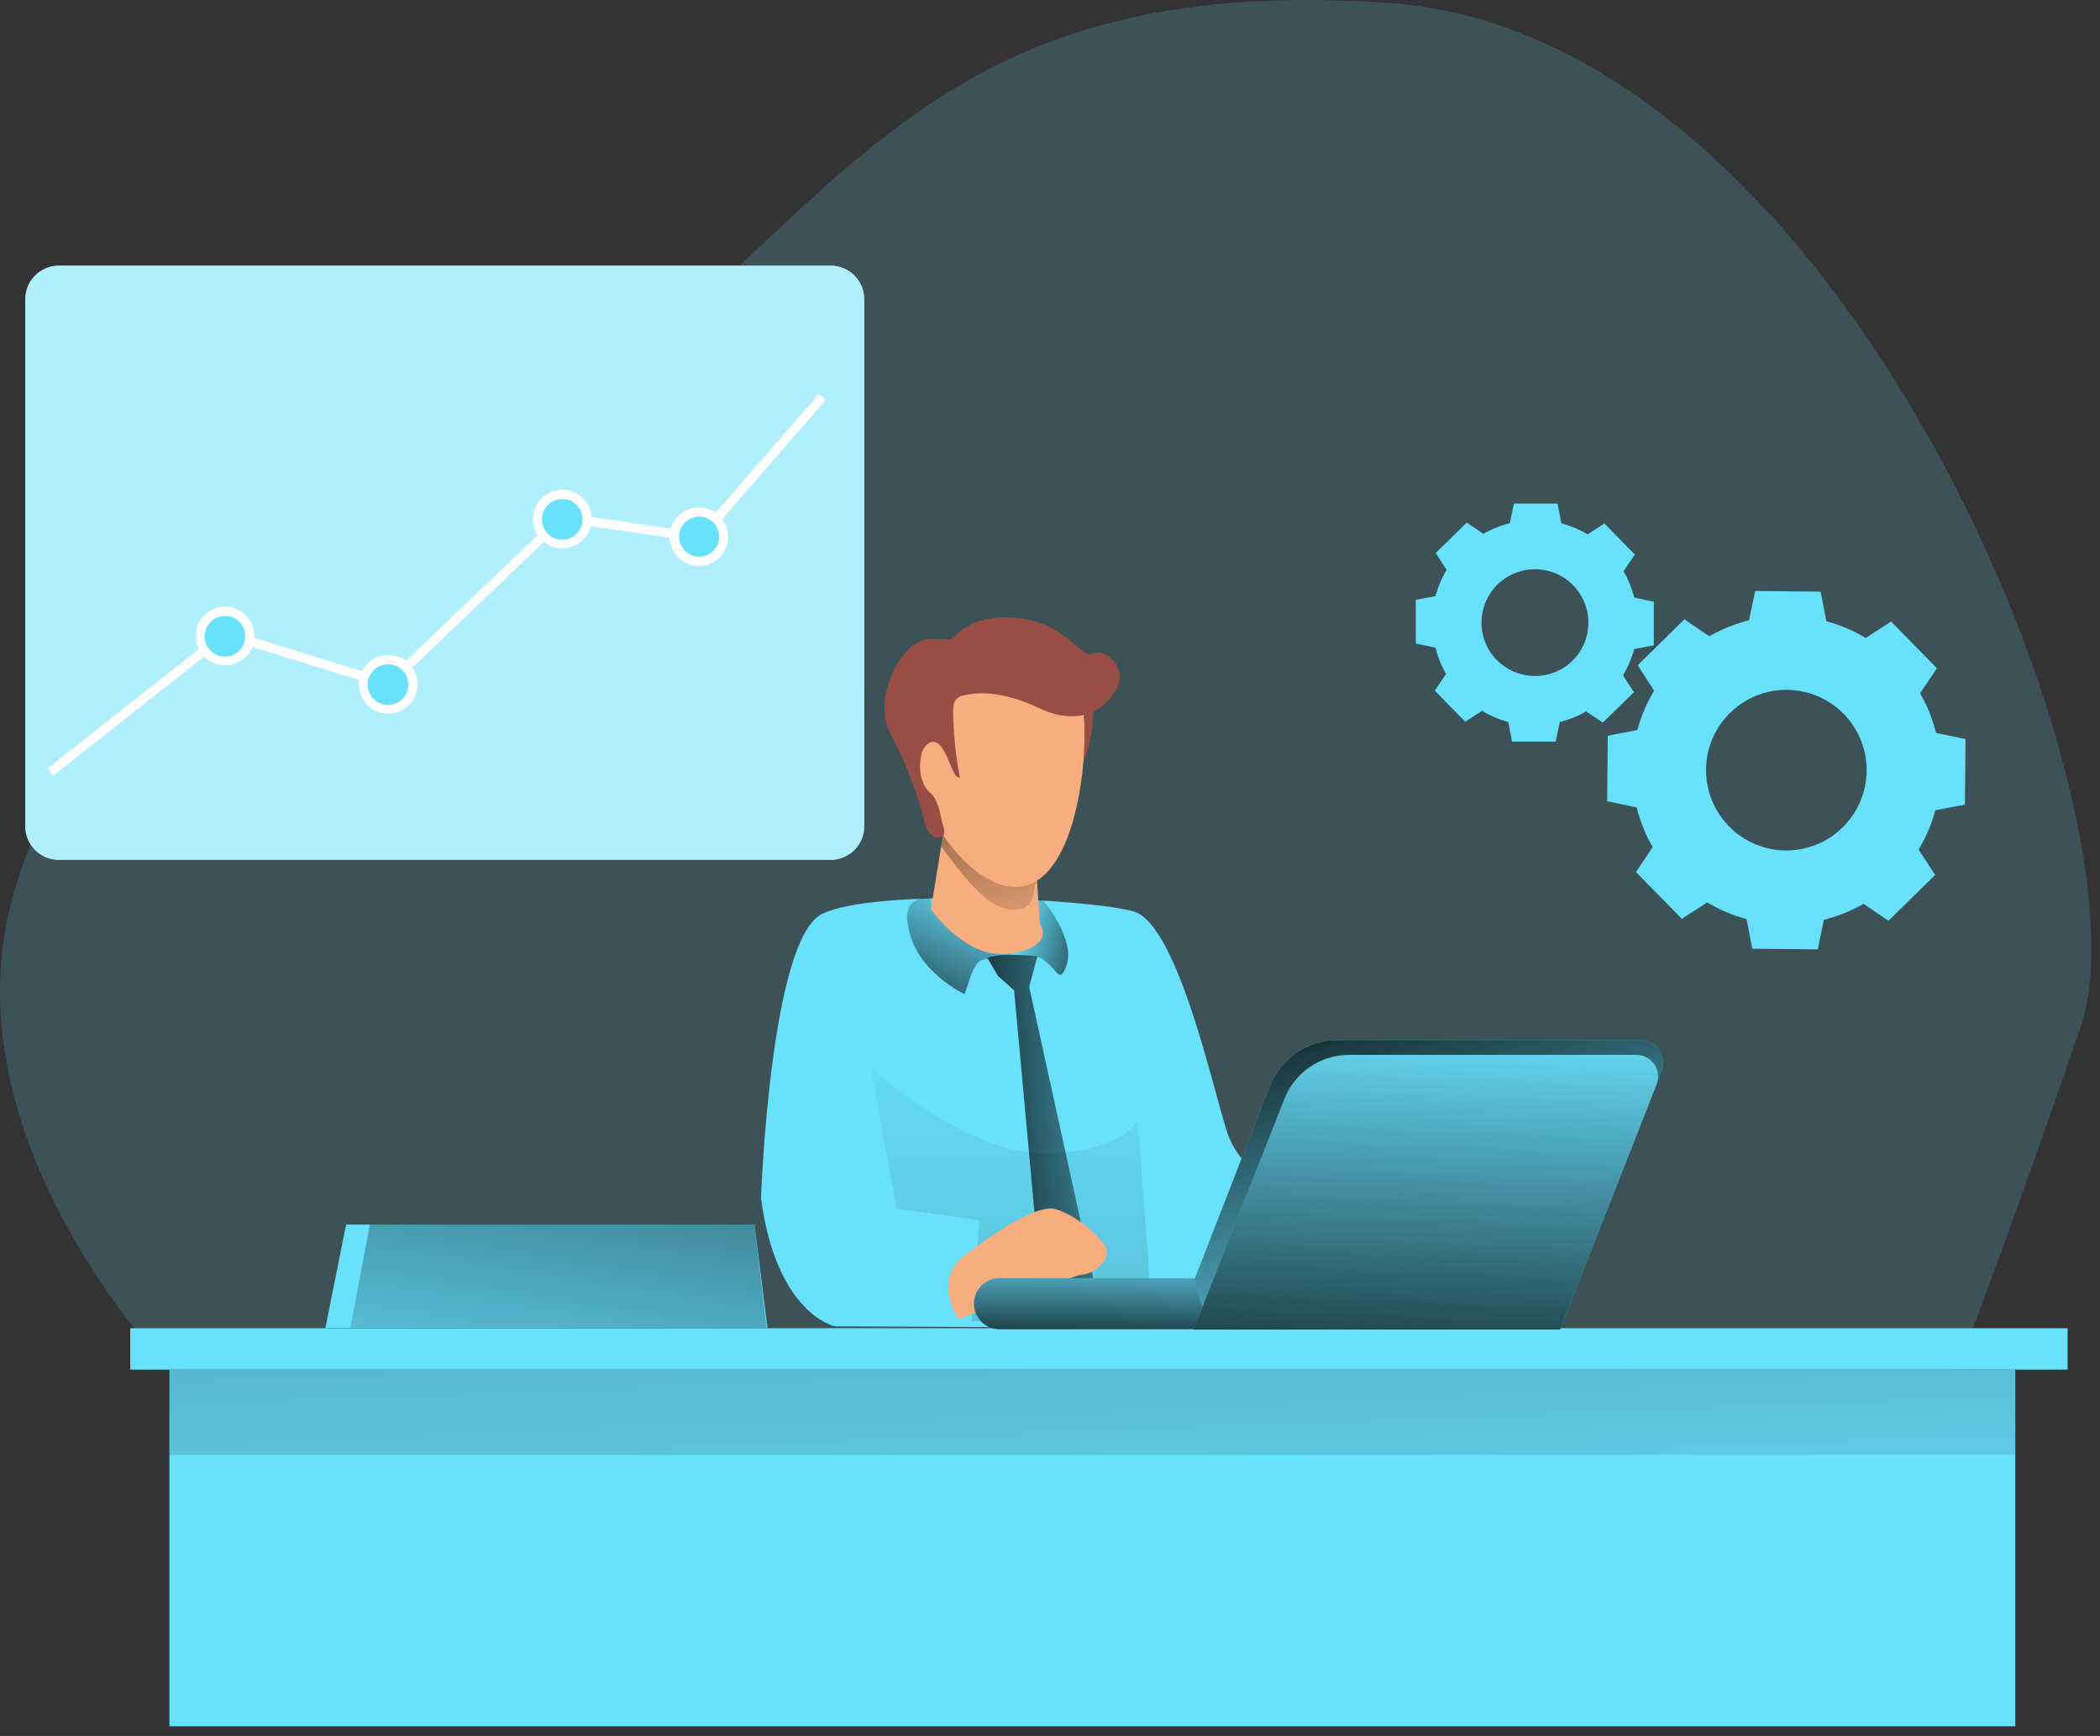 <svg width="127" height="105" viewBox="0 0 127 105" fill="none" xmlns="http://www.w3.org/2000/svg">
<rect x="0" y="0" width="127" height="105" fill="#333333" stroke="none"/>
<path opacity="0.18" d="M10.242 82.838C10.242 82.838 -3.302 68.965 0.76 54.281C4.823 39.597 15.77 39.585 33.595 25.825C51.42 12.065 56.109 -1.704 83.936 0.172C111.763 2.048 130.214 49.263 125.839 62.084C121.463 74.904 117.707 84.598 117.707 84.598L10.242 82.838Z" fill="#68E1FD"/>
<path d="M50.235 16.069H3.558C2.437 16.069 1.528 16.978 1.528 18.099V49.979C1.528 51.1 2.437 52.009 3.558 52.009H50.235C51.356 52.009 52.265 51.1 52.265 49.979V18.099C52.265 16.978 51.356 16.069 50.235 16.069Z" fill="white"/>
<path opacity="0.52" d="M50.235 16.069H3.558C2.437 16.069 1.528 16.978 1.528 18.099V49.979C1.528 51.1 2.437 52.009 3.558 52.009H50.235C51.356 52.009 52.265 51.1 52.265 49.979V18.099C52.265 16.978 51.356 16.069 50.235 16.069Z" fill="#68E1FD"/>
<path d="M7.875 80.339H125.04V82.841H7.875V80.339Z" fill="#68E1FD"/>
<path d="M10.246 82.841H121.877V104.416H10.246V82.841Z" fill="#68E1FD"/>
<path opacity="0.23" d="M10.246 82.841H121.877V88H10.246V82.841Z" fill="url(#paint0_linear_2_1181)"/>
<path d="M46.415 80.323H19.679L20.932 74.069H45.632L46.415 80.323Z" fill="#68E1FD"/>
<path opacity="0.52" d="M46.363 80.323H21.189L22.369 74.069H45.626L46.363 80.323Z" fill="url(#paint1_linear_2_1181)"/>
<path d="M46.023 72.481C46.023 72.481 46.572 56.848 49.707 55.285C52.843 53.722 65.733 54.345 68.546 55.128C71.359 55.911 73.609 67.067 74.331 68.808C75.661 72.011 80.663 73.811 80.663 73.811L80.193 80.376L50.49 80.222C50.49 80.222 46.962 79.516 46.023 72.481Z" fill="#68E1FD"/>
<path d="M55.087 54.686C54.891 54.982 54.815 55.34 54.872 55.69C54.977 56.671 55.38 57.596 56.027 58.34C56.674 59.078 57.456 59.687 58.33 60.134C58.606 59.452 58.827 58.261 59.401 58.052C60.017 57.911 60.639 57.802 61.265 57.726C61.302 57.677 59.564 57.419 59.506 57.395C58.419 57.127 57.648 56.452 56.908 55.611C56.721 55.415 56.561 55.197 56.432 54.959C56.282 54.653 56.41 54.238 55.981 54.278C55.812 54.284 55.647 54.323 55.493 54.393C55.34 54.463 55.202 54.563 55.087 54.686Z" fill="url(#paint2_linear_2_1181)"/>
<path d="M63.851 58.779C63.94 58.884 64.072 59.001 64.195 58.942C64.237 58.916 64.272 58.879 64.296 58.835C64.576 58.368 64.668 57.813 64.554 57.281C64.441 56.752 64.244 56.246 63.971 55.779C63.741 55.328 63.455 54.907 63.12 54.526C62.96 54.358 62.69 54.195 62.506 54.345C62.434 54.418 62.387 54.512 62.371 54.612C62.233 55.156 60.934 57.235 61.259 57.726C61.385 57.92 62.739 57.797 62.967 57.95C63.297 58.186 63.595 58.465 63.851 58.779Z" fill="url(#paint3_linear_2_1181)"/>
<path d="M65.558 43.432C65.497 42.588 63.78 42.219 63.507 41.59L66.114 41.485C66.114 41.485 66.421 44.915 65.193 46.592L64.925 45.941C65.248 44.344 65.696 45.397 65.558 43.432Z" fill="#984E45"/>
<path d="M57.255 49.138L56.297 54.99C56.297 54.99 58.446 58.141 61.167 57.671C63.888 57.201 62.887 55.871 62.887 55.871L62.555 50.906C62.555 50.906 60.402 51.419 57.255 49.138Z" fill="#F7AD7E"/>
<path opacity="0.52" d="M56.917 51.192L57.255 49.138C60.403 51.419 62.03 50.449 62.03 50.449L62.792 53.105C62.331 53.556 62.893 55.187 61.069 55.002C59.564 54.855 58.143 52.81 56.917 51.192Z" fill="url(#paint4_linear_2_1181)"/>
<path d="M54.795 44.888C55.026 48.136 58.354 53.873 61.603 53.639C64.852 53.406 65.788 46.693 65.558 43.444C65.328 40.196 63.504 38.347 60.246 38.577C59.473 38.633 58.72 38.841 58.028 39.189C57.336 39.536 56.719 40.017 56.212 40.603C55.706 41.189 55.321 41.869 55.077 42.604C54.834 43.339 54.738 44.115 54.795 44.888Z" fill="#F7AD7E"/>
<path d="M57.482 38.66C57.682 38.608 57.743 38.452 57.992 38.24C58.959 37.41 60.322 37.251 61.544 37.383C64.597 37.718 65.3 39.87 66.105 39.532C66.909 39.195 68.374 40.472 67.376 41.921C66.378 43.371 64.753 43.764 62.77 42.8C61.498 42.185 59.739 41.697 58.326 42.053C58.214 42.066 58.106 42.102 58.009 42.159C57.911 42.217 57.827 42.293 57.761 42.385C57.565 42.772 57.66 43.53 57.672 43.954C57.725 44.989 57.851 46.02 58.05 47.037C57.887 47.053 57.768 46.893 57.694 46.745C57.513 46.395 57.387 46.018 57.221 45.664C57.025 45.265 56.659 44.633 56.156 44.958C56.029 45.055 55.924 45.176 55.845 45.314C55.767 45.452 55.717 45.605 55.698 45.763C55.554 46.457 55.664 47.455 56.242 47.943C56.705 48.333 56.84 49.073 56.951 49.635C56.988 49.813 57.169 50.28 57.101 50.443C56.978 50.731 56.555 50.7 56.337 50.525C56.092 50.274 55.934 49.951 55.885 49.604C55.467 47.958 54.863 46.364 54.086 44.854C53.891 44.512 53.73 44.152 53.604 43.779C53.408 42.945 53.469 42.072 53.779 41.273C54.008 40.445 54.47 39.699 55.108 39.124C55.827 38.544 56.438 38.63 57.258 38.669C57.333 38.678 57.408 38.675 57.482 38.66Z" fill="#984E45"/>
<path opacity="0.23" d="M58.766 79.909L59.236 73.81L54.233 73.107L52.667 64.586C52.667 64.586 58.453 69.901 63.317 69.76C68.181 69.619 68.789 67.727 68.789 67.727L69.71 79.768L58.766 79.909Z" fill="url(#paint5_linear_2_1181)"/>
<path d="M59.714 57.947L60.365 59.044L61.33 59.903L63.049 78.665L66.384 78.561L62.242 59.694L62.736 57.852C62.736 57.852 60.651 57.585 59.714 57.947Z" fill="url(#paint6_linear_2_1181)"/>
<path d="M58.192 76.052C58.192 76.052 62.362 72.717 63.82 73.132C65.279 73.546 66.845 75.112 66.949 75.635C67.054 76.156 66.335 76.989 65.488 77.093C64.64 77.198 63.716 77.928 63.197 77.707C62.678 77.486 61.425 77.707 60.903 78.321C60.381 78.936 57.983 79.78 57.983 79.78C57.983 79.78 56.42 77.615 58.192 76.052Z" fill="#F7AD7E"/>
<path d="M60.445 80.4H90.863C91.716 80.4 92.408 79.709 92.408 78.856C92.408 78.003 91.716 77.311 90.863 77.311H60.445C59.592 77.311 58.9 78.003 58.9 78.856C58.9 79.709 59.592 80.4 60.445 80.4Z" fill="#68E1FD"/>
<path d="M60.445 80.4H90.863C91.716 80.4 92.408 79.709 92.408 78.856C92.408 78.003 91.716 77.311 90.863 77.311H60.445C59.592 77.311 58.9 78.003 58.9 78.856C58.9 79.709 59.592 80.4 60.445 80.4Z" fill="url(#paint7_linear_2_1181)"/>
<path d="M72.221 77.437L72.728 79.077L94.33 80.4L100.487 64.786C100.569 64.578 100.599 64.353 100.574 64.131C100.55 63.909 100.471 63.696 100.345 63.511C100.22 63.326 100.051 63.175 99.854 63.07C99.656 62.965 99.436 62.91 99.213 62.91H80.896C80.009 62.91 79.142 63.177 78.409 63.677C77.676 64.176 77.109 64.885 76.784 65.71L72.221 77.437Z" fill="#68E1FD"/>
<path d="M72.221 77.437L72.728 79.077L94.33 80.4L100.487 64.786C100.569 64.578 100.599 64.353 100.574 64.131C100.55 63.909 100.471 63.696 100.345 63.511C100.22 63.326 100.051 63.175 99.854 63.07C99.656 62.965 99.436 62.91 99.213 62.91H80.896C80.009 62.91 79.142 63.177 78.409 63.677C77.676 64.176 77.109 64.885 76.784 65.71L72.221 77.437Z" fill="url(#paint8_linear_2_1181)"/>
<path d="M72.175 80.419H94.349L100.183 65.587C100.261 65.39 100.29 65.176 100.267 64.965C100.243 64.754 100.169 64.552 100.049 64.376C99.93 64.201 99.77 64.057 99.582 63.958C99.394 63.858 99.186 63.806 98.973 63.806H81.584C80.741 63.806 79.918 64.06 79.221 64.534C78.525 65.008 77.987 65.681 77.678 66.465L72.175 80.419Z" fill="#68E1FD"/>
<path d="M72.175 80.419H94.349L100.183 65.587C100.261 65.39 100.29 65.176 100.267 64.965C100.243 64.754 100.169 64.552 100.049 64.376C99.93 64.201 99.77 64.057 99.582 63.958C99.394 63.858 99.186 63.806 98.973 63.806H81.584C80.741 63.806 79.918 64.06 79.221 64.534C78.525 65.008 77.987 65.681 77.678 66.465L72.175 80.419Z" fill="url(#paint9_linear_2_1181)"/>
<path d="M116.028 51.391C116.477 50.649 116.818 49.847 117.041 49.008L118.831 48.665L118.85 46.684L118.868 44.703L117.084 44.329C116.876 43.487 116.55 42.679 116.117 41.928L117.139 40.42L115.751 39.007L114.367 37.592L112.831 38.587C112.089 38.14 111.288 37.8 110.451 37.576L110.108 35.786L108.127 35.765L106.146 35.746L105.775 37.518C104.934 37.73 104.126 38.055 103.374 38.485L101.866 37.463L100.453 38.851L99.041 40.239L100.036 41.774C99.587 42.516 99.246 43.319 99.022 44.157L97.232 44.501L97.214 46.481L97.195 48.462L98.979 48.837C99.188 49.678 99.513 50.487 99.947 51.238L98.936 52.749L100.324 54.161L101.712 55.577L103.248 54.582C103.99 55.028 104.791 55.368 105.627 55.592L105.971 57.382L107.952 57.404L109.933 57.422L110.298 55.635C111.139 55.427 111.947 55.102 112.699 54.671L114.207 55.693L115.619 54.306L117.032 52.917L116.028 51.391ZM104.565 49.985C103.892 49.299 103.437 48.429 103.259 47.485C103.08 46.541 103.185 45.565 103.561 44.681C103.937 43.797 104.567 43.044 105.371 42.518C106.175 41.992 107.117 41.715 108.077 41.724C109.038 41.733 109.975 42.027 110.769 42.569C111.562 43.11 112.178 43.874 112.537 44.766C112.896 45.657 112.983 46.634 112.787 47.575C112.591 48.515 112.12 49.377 111.434 50.05C110.979 50.497 110.44 50.85 109.849 51.088C109.257 51.327 108.624 51.447 107.986 51.441C107.348 51.435 106.718 51.303 106.131 51.053C105.544 50.804 105.012 50.441 104.565 49.985Z" fill="#68E1FD"/>
<path d="M98.153 40.85C98.451 40.355 98.677 39.82 98.826 39.262L100.017 39.035V37.715V36.397L98.832 36.145C98.692 35.586 98.475 35.048 98.187 34.549L98.869 33.544L97.948 32.602L97.026 31.662L96.01 32.322C95.516 32.025 94.982 31.799 94.425 31.65L94.195 30.459H92.878H91.557L91.309 31.647C90.748 31.784 90.209 32 89.709 32.289L88.705 31.61L87.765 32.531L86.822 33.452L87.486 34.469C87.188 34.964 86.961 35.499 86.81 36.056L85.619 36.284V37.604V38.921L86.807 39.173C86.947 39.733 87.164 40.27 87.452 40.77L86.77 41.774L87.691 42.717L88.613 43.656L89.629 42.993C90.122 43.292 90.656 43.52 91.213 43.669L91.444 44.86H92.761H94.078L94.33 43.672C94.891 43.533 95.429 43.317 95.93 43.03L96.931 43.709L97.874 42.787L98.813 41.866L98.153 40.85ZM90.519 39.928C90.072 39.472 89.769 38.893 89.65 38.265C89.531 37.636 89.601 36.987 89.852 36.398C90.102 35.81 90.521 35.309 91.056 34.958C91.591 34.608 92.218 34.424 92.858 34.43C93.497 34.436 94.12 34.632 94.649 34.992C95.177 35.352 95.587 35.861 95.826 36.454C96.065 37.048 96.123 37.698 95.992 38.324C95.862 38.95 95.548 39.524 95.092 39.971C94.478 40.57 93.651 40.9 92.793 40.889C91.936 40.878 91.118 40.527 90.519 39.913V39.928Z" fill="#68E1FD"/>
<path d="M3.207 46.927L2.86 46.487L13.58 38.022L23.403 41.074L33.93 31.008L42.233 32.215L49.52 23.823L49.94 24.191L42.454 32.811L34.12 31.601L23.551 41.706L13.694 38.645L3.207 46.927Z" fill="white"/>
<path d="M24.957 41.203C24.994 41.496 24.944 41.793 24.812 42.057C24.68 42.321 24.473 42.54 24.217 42.687C23.96 42.833 23.666 42.9 23.372 42.879C23.077 42.859 22.796 42.751 22.562 42.57C22.329 42.389 22.155 42.143 22.061 41.863C21.968 41.583 21.959 41.282 22.037 40.997C22.115 40.712 22.276 40.457 22.499 40.264C22.722 40.07 22.997 39.947 23.29 39.91C23.682 39.861 24.078 39.969 24.391 40.211C24.704 40.454 24.907 40.81 24.957 41.203Z" fill="#68E1FD"/>
<path d="M15.088 38.276C15.124 38.569 15.073 38.866 14.941 39.13C14.809 39.394 14.601 39.613 14.345 39.758C14.088 39.904 13.794 39.971 13.5 39.95C13.206 39.929 12.924 39.821 12.691 39.64C12.458 39.459 12.284 39.212 12.191 38.932C12.098 38.652 12.09 38.351 12.168 38.066C12.246 37.782 12.407 37.527 12.63 37.334C12.852 37.14 13.128 37.017 13.421 36.981C13.813 36.932 14.21 37.041 14.522 37.284C14.835 37.527 15.038 37.884 15.088 38.276Z" fill="#68E1FD"/>
<path d="M23.704 43.15C23.356 43.194 23.002 43.135 22.688 42.978C22.373 42.822 22.112 42.575 21.938 42.27C21.763 41.965 21.683 41.615 21.708 41.265C21.733 40.915 21.86 40.58 22.076 40.302C22.291 40.024 22.584 39.817 22.917 39.706C23.25 39.594 23.609 39.585 23.948 39.678C24.286 39.77 24.59 39.962 24.82 40.227C25.05 40.493 25.196 40.821 25.24 41.169C25.297 41.635 25.168 42.105 24.88 42.476C24.593 42.847 24.17 43.089 23.704 43.15ZM23.33 40.187C23.087 40.214 22.858 40.313 22.672 40.471C22.486 40.629 22.351 40.839 22.285 41.074C22.218 41.309 22.224 41.559 22.3 41.791C22.376 42.023 22.52 42.227 22.713 42.377C22.906 42.526 23.139 42.616 23.382 42.632C23.626 42.649 23.869 42.593 24.081 42.471C24.292 42.349 24.463 42.167 24.57 41.947C24.677 41.728 24.717 41.482 24.684 41.24C24.64 40.921 24.473 40.632 24.219 40.435C23.965 40.238 23.643 40.149 23.323 40.187H23.33Z" fill="white"/>
<path d="M35.492 31.211C35.529 31.504 35.479 31.801 35.347 32.065C35.215 32.329 35.008 32.548 34.752 32.695C34.495 32.841 34.201 32.908 33.907 32.887C33.612 32.867 33.331 32.759 33.097 32.578C32.864 32.397 32.69 32.151 32.596 31.871C32.503 31.591 32.495 31.29 32.572 31.005C32.65 30.72 32.811 30.465 33.034 30.271C33.257 30.078 33.532 29.955 33.825 29.918C34.019 29.893 34.217 29.907 34.406 29.958C34.595 30.01 34.772 30.098 34.927 30.218C35.082 30.338 35.212 30.488 35.309 30.658C35.406 30.828 35.468 31.016 35.492 31.211Z" fill="#68E1FD"/>
<path d="M34.234 33.158C33.885 33.202 33.531 33.143 33.217 32.986C32.902 32.83 32.641 32.583 32.467 32.278C32.293 31.973 32.213 31.623 32.237 31.273C32.262 30.923 32.39 30.587 32.605 30.31C32.82 30.032 33.113 29.825 33.446 29.713C33.779 29.602 34.138 29.593 34.477 29.686C34.816 29.778 35.119 29.97 35.349 30.235C35.579 30.501 35.725 30.828 35.769 31.177C35.826 31.643 35.697 32.113 35.41 32.484C35.122 32.855 34.699 33.097 34.234 33.158ZM33.862 30.194C33.619 30.222 33.39 30.321 33.204 30.479C33.018 30.637 32.883 30.847 32.817 31.082C32.751 31.317 32.756 31.567 32.833 31.799C32.909 32.031 33.053 32.235 33.245 32.385C33.438 32.534 33.671 32.623 33.915 32.64C34.158 32.657 34.401 32.601 34.613 32.479C34.825 32.357 34.995 32.175 35.102 31.955C35.21 31.736 35.249 31.49 35.216 31.248C35.197 31.09 35.146 30.937 35.067 30.798C34.988 30.66 34.883 30.538 34.757 30.441C34.632 30.343 34.488 30.271 34.334 30.228C34.181 30.186 34.02 30.175 33.862 30.194Z" fill="white"/>
<path d="M43.747 32.273C43.783 32.566 43.732 32.863 43.6 33.127C43.468 33.391 43.26 33.609 43.004 33.755C42.747 33.901 42.453 33.968 42.159 33.947C41.864 33.925 41.583 33.818 41.35 33.636C41.117 33.455 40.943 33.209 40.85 32.929C40.757 32.649 40.748 32.348 40.827 32.063C40.905 31.779 41.065 31.524 41.288 31.331C41.511 31.137 41.786 31.014 42.079 30.977C42.472 30.93 42.868 31.039 43.18 31.282C43.492 31.524 43.696 31.881 43.747 32.273Z" fill="#68E1FD"/>
<path d="M42.488 34.217C42.14 34.261 41.787 34.201 41.474 34.044C41.16 33.888 40.9 33.642 40.727 33.337C40.553 33.033 40.473 32.684 40.498 32.335C40.523 31.985 40.65 31.651 40.865 31.374C41.08 31.097 41.372 30.89 41.704 30.779C42.036 30.668 42.394 30.658 42.732 30.75C43.07 30.843 43.373 31.033 43.603 31.297C43.833 31.562 43.979 31.889 44.023 32.236C44.081 32.703 43.953 33.173 43.665 33.544C43.377 33.915 42.954 34.157 42.488 34.217ZM42.129 31.257C41.89 31.287 41.666 31.387 41.485 31.544C41.304 31.701 41.173 31.908 41.11 32.14C41.046 32.371 41.053 32.616 41.129 32.844C41.205 33.072 41.347 33.272 41.536 33.419C41.726 33.566 41.955 33.654 42.194 33.67C42.434 33.687 42.673 33.633 42.881 33.514C43.09 33.395 43.258 33.216 43.365 33.002C43.472 32.787 43.513 32.545 43.483 32.307C43.463 32.149 43.412 31.997 43.334 31.858C43.255 31.72 43.149 31.599 43.024 31.501C42.898 31.403 42.754 31.332 42.6 31.29C42.447 31.248 42.286 31.237 42.129 31.257Z" fill="white"/>
<path d="M13.838 40.229C13.49 40.274 13.136 40.214 12.821 40.058C12.507 39.901 12.246 39.655 12.072 39.35C11.897 39.045 11.817 38.695 11.842 38.345C11.866 37.994 11.994 37.659 12.21 37.382C12.425 37.104 12.717 36.896 13.051 36.785C13.384 36.674 13.743 36.664 14.082 36.757C14.42 36.85 14.724 37.041 14.954 37.307C15.184 37.572 15.33 37.9 15.373 38.249C15.431 38.715 15.302 39.184 15.014 39.556C14.726 39.927 14.304 40.169 13.838 40.229ZM13.463 37.266C13.221 37.294 12.992 37.392 12.806 37.551C12.62 37.709 12.485 37.919 12.418 38.154C12.352 38.389 12.358 38.638 12.434 38.87C12.51 39.102 12.654 39.306 12.847 39.456C13.04 39.606 13.273 39.695 13.516 39.712C13.76 39.729 14.003 39.673 14.214 39.551C14.426 39.429 14.596 39.246 14.704 39.027C14.811 38.808 14.851 38.561 14.818 38.319C14.798 38.161 14.747 38.009 14.668 37.87C14.59 37.732 14.485 37.61 14.359 37.512C14.233 37.414 14.089 37.342 13.936 37.3C13.782 37.258 13.621 37.246 13.463 37.266Z" fill="white"/>
<defs>
<linearGradient id="paint0_linear_2_1181" x1="65.632" y1="74.357" x2="66.835" y2="105.426" gradientUnits="userSpaceOnUse">
<stop offset="0.01"/>
<stop offset="0.83" stop-opacity="0.07"/>
<stop offset="1" stop-opacity="0"/>
</linearGradient>
<linearGradient id="paint1_linear_2_1181" x1="35.966" y1="66.281" x2="31.98" y2="91.842" gradientUnits="userSpaceOnUse">
<stop offset="0.01"/>
<stop offset="0.83" stop-opacity="0.07"/>
<stop offset="1" stop-opacity="0"/>
</linearGradient>
<linearGradient id="paint2_linear_2_1181" x1="55.142" y1="62.811" x2="59.312" y2="53.691" gradientUnits="userSpaceOnUse">
<stop offset="0.01"/>
<stop offset="0.12" stop-opacity="0.75"/>
<stop offset="1" stop-opacity="0"/>
</linearGradient>
<linearGradient id="paint3_linear_2_1181" x1="66.832" y1="57.511" x2="61.413" y2="56.102" gradientUnits="userSpaceOnUse">
<stop offset="0.01"/>
<stop offset="0.12" stop-opacity="0.75"/>
<stop offset="1" stop-opacity="0"/>
</linearGradient>
<linearGradient id="paint4_linear_2_1181" x1="57.759" y1="44.611" x2="62.214" y2="60.637" gradientUnits="userSpaceOnUse">
<stop offset="0.01"/>
<stop offset="0.83" stop-opacity="0.07"/>
<stop offset="1" stop-opacity="0"/>
</linearGradient>
<linearGradient id="paint5_linear_2_1181" x1="61.459" y1="94.255" x2="60.992" y2="55.948" gradientUnits="userSpaceOnUse">
<stop offset="0.01"/>
<stop offset="0.83" stop-opacity="0.07"/>
<stop offset="1" stop-opacity="0"/>
</linearGradient>
<linearGradient id="paint6_linear_2_1181" x1="58.388" y1="68.51" x2="72.381" y2="67.571" gradientUnits="userSpaceOnUse">
<stop offset="0.01"/>
<stop offset="0.12" stop-opacity="0.75"/>
<stop offset="1" stop-opacity="0"/>
</linearGradient>
<linearGradient id="paint7_linear_2_1181" x1="75.59" y1="81.853" x2="75.731" y2="75.407" gradientUnits="userSpaceOnUse">
<stop offset="0.01"/>
<stop offset="0.12" stop-opacity="0.75"/>
<stop offset="1" stop-opacity="0"/>
</linearGradient>
<linearGradient id="paint8_linear_2_1181" x1="83.03" y1="59.424" x2="90.068" y2="83.112" gradientUnits="userSpaceOnUse">
<stop offset="0.01"/>
<stop offset="0.12" stop-opacity="0.75"/>
<stop offset="1" stop-opacity="0"/>
</linearGradient>
<linearGradient id="paint9_linear_2_1181" x1="85.717" y1="85.832" x2="86.672" y2="61.608" gradientUnits="userSpaceOnUse">
<stop offset="0.01"/>
<stop offset="0.12" stop-opacity="0.75"/>
<stop offset="1" stop-opacity="0"/>
</linearGradient>
</defs>
</svg>
